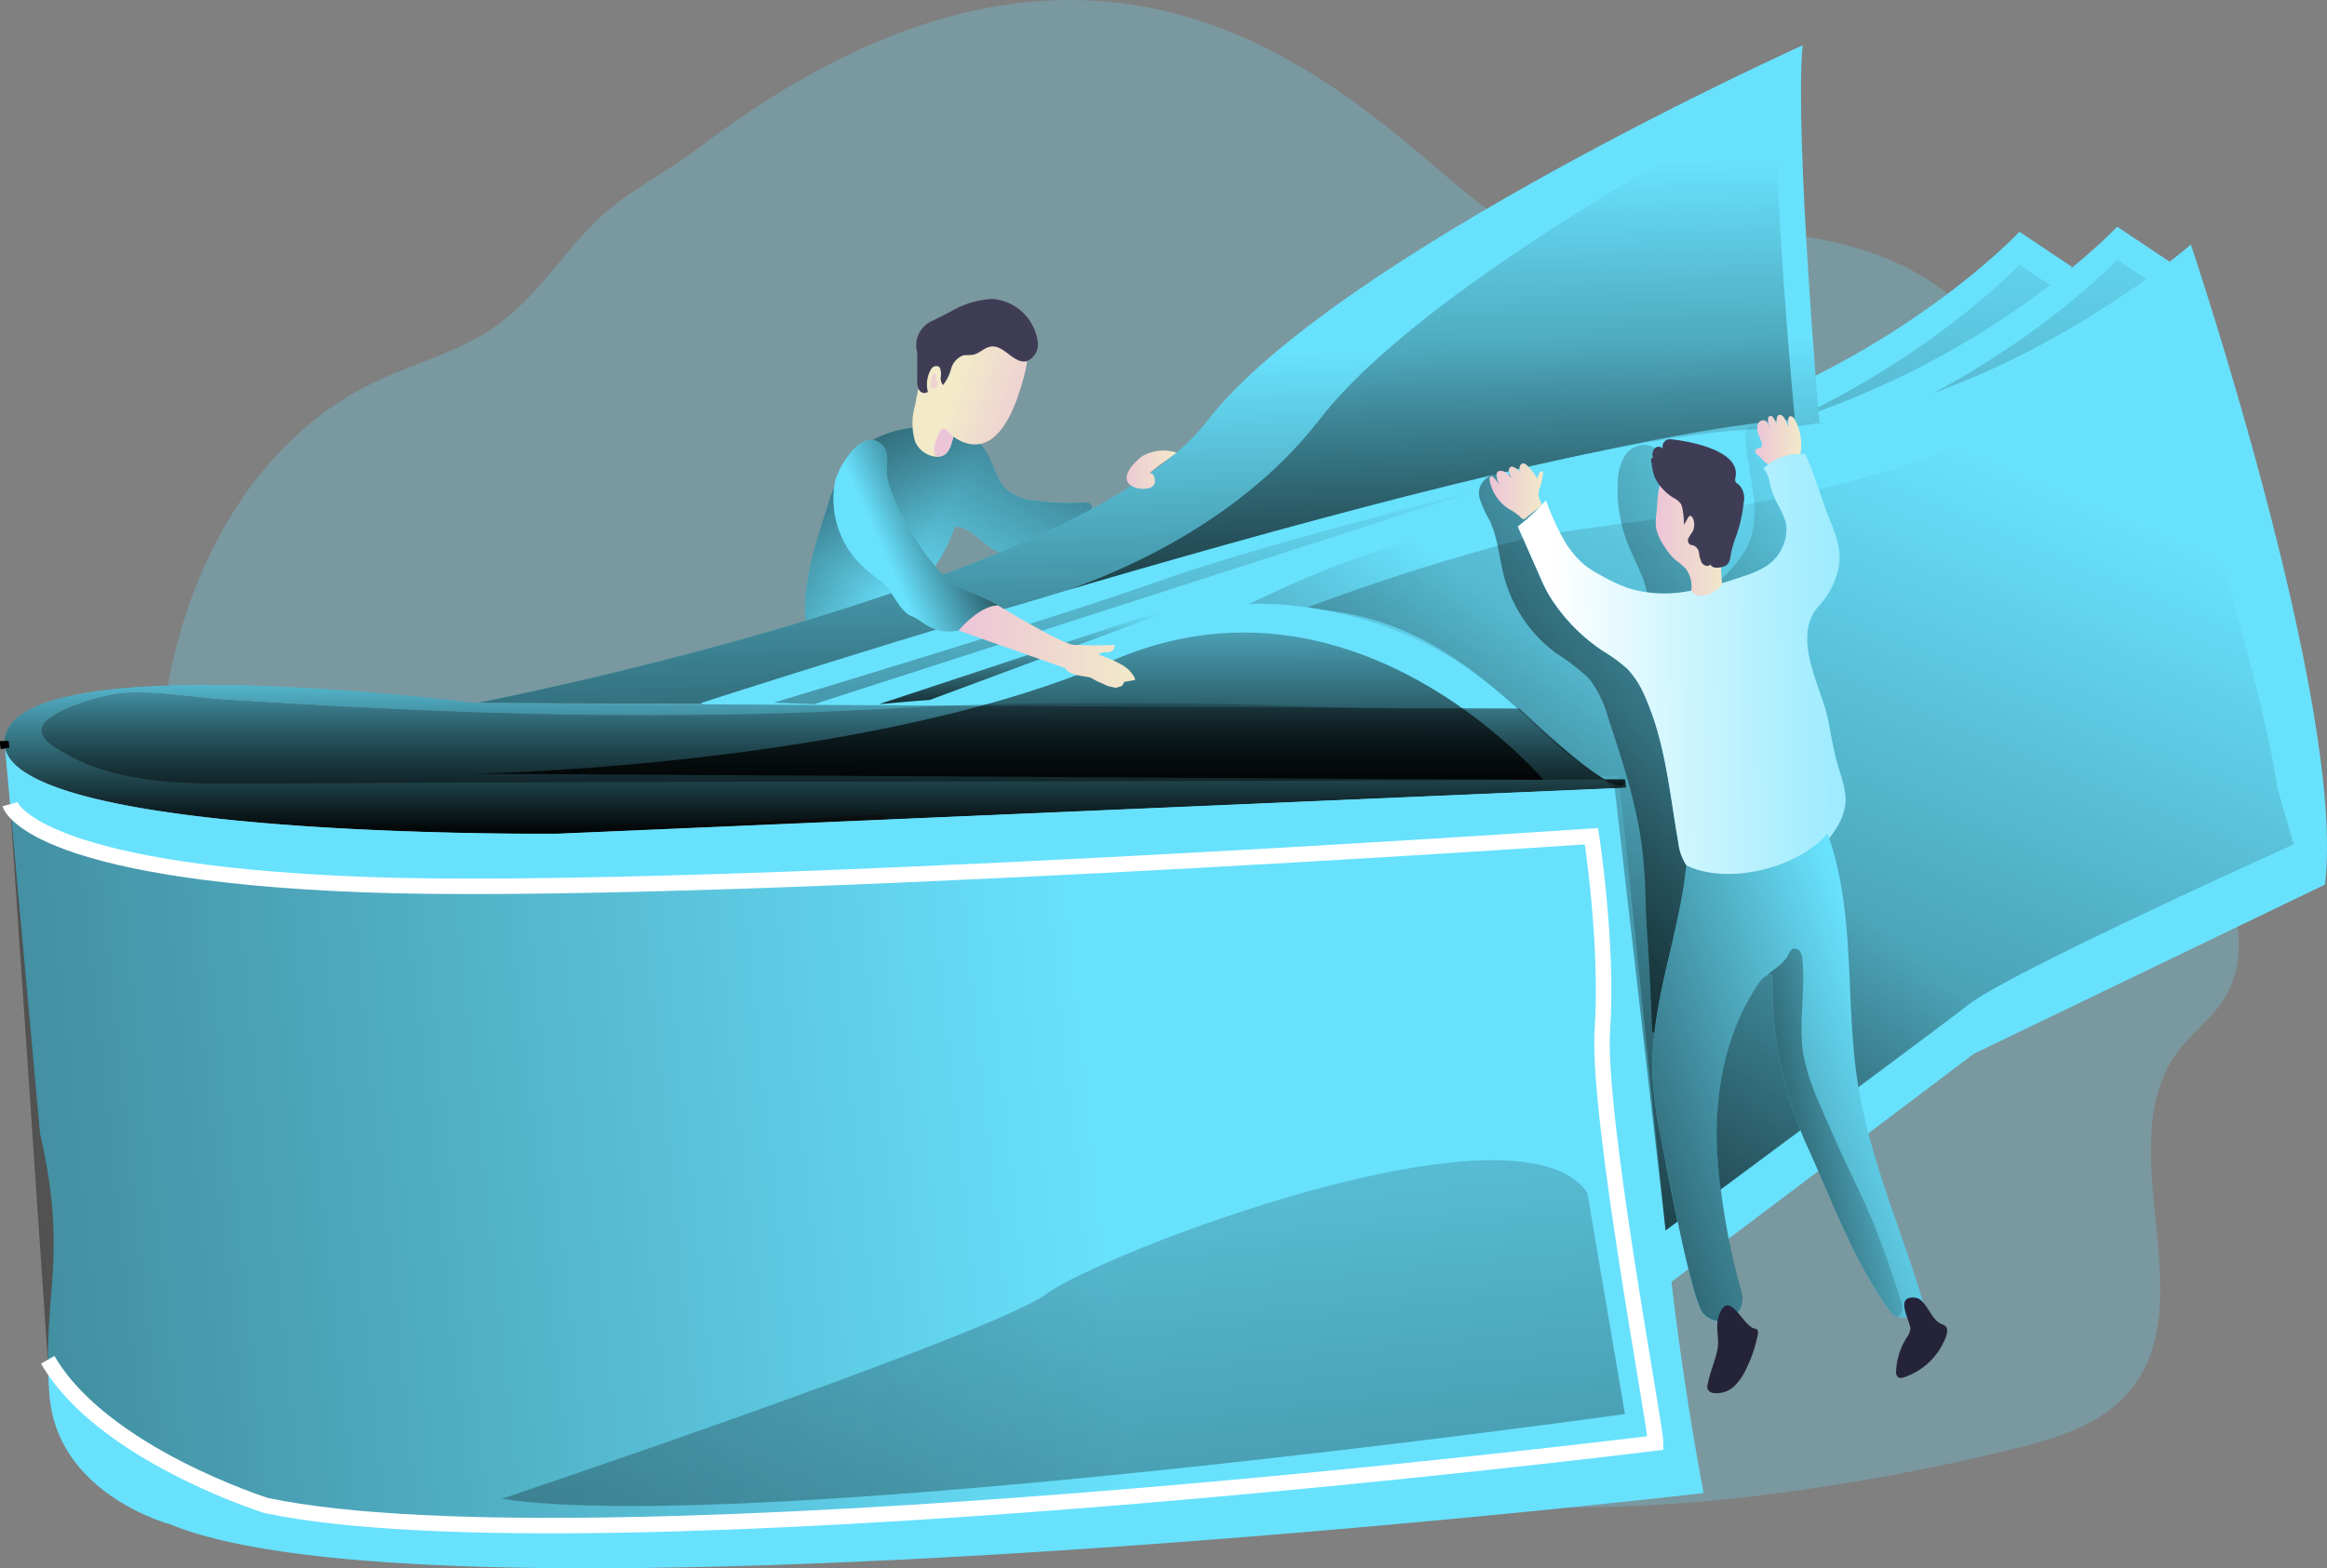 <svg xmlns="http://www.w3.org/2000/svg" xmlns:xlink="http://www.w3.org/1999/xlink" width="300.56" height="202.614" viewBox="0 0 300.56 202.614"><rect x="0" y="0" width="300.56" height="202.614" fill="#808080" stroke="none"/><defs><linearGradient id="a" x1="0.565" y1="-0.432" x2="0.163" y2="5.791" gradientUnits="objectBoundingBox"><stop offset="0" stop-opacity="0"/><stop offset="0.97"/></linearGradient><linearGradient id="b" x1="0.565" y1="-0.433" x2="0.163" y2="5.793" xlink:href="#a"/><linearGradient id="c" x1="0.431" y1="0.563" x2="-0.628" y2="0.148" xlink:href="#a"/><linearGradient id="d" x1="0.195" y1="0.771" x2="1.557" y2="-0.913" xlink:href="#a"/><linearGradient id="e" x1="0.492" y1="0.472" x2="0.559" y2="1.493" xlink:href="#a"/><linearGradient id="f" x1="0.477" y1="0.135" x2="0.528" y2="1.637" xlink:href="#a"/><linearGradient id="g" x1="0.893" y1="-0.065" x2="-0.416" y2="1.332" xlink:href="#a"/><linearGradient id="h" x1="0.003" y1="0.499" x2="1" y2="0.499" gradientUnits="objectBoundingBox"><stop offset="0" stop-color="#ecc4d7"/><stop offset="0.42" stop-color="#efd4d1"/><stop offset="1" stop-color="#f2eac9"/></linearGradient><linearGradient id="i" x1="0" y1="0.502" x2="1.002" y2="0.502" xlink:href="#h"/><linearGradient id="j" x1="1.182" y1="0.772" x2="0.368" y2="0.474" xlink:href="#h"/><linearGradient id="k" x1="0.32" y1="0.61" x2="0.994" y2="0.204" xlink:href="#a"/><linearGradient id="l" x1="-0.002" y1="0.499" x2="1" y2="0.499" xlink:href="#h"/><linearGradient id="m" x1="0.5" y1="0.026" x2="0.5" y2="1.011" xlink:href="#a"/><linearGradient id="n" x1="0.694" y1="0.505" x2="-0.806" y2="0.48" xlink:href="#a"/><linearGradient id="o" x1="0.5" y1="-0.645" x2="0.499" y2="3.373" xlink:href="#a"/><linearGradient id="p" x1="0.661" y1="0.476" x2="-1.165" y2="0.567" xlink:href="#a"/><linearGradient id="q" x1="0.473" y1="-0.865" x2="0.506" y2="1.388" xlink:href="#a"/><linearGradient id="r" x1="0.57" y1="0.329" x2="-0.185" y2="1.242" xlink:href="#a"/><linearGradient id="s" x1="0.644" y1="0.13" x2="-0.187" y2="1.947" xlink:href="#a"/><linearGradient id="t" x1="0.622" y1="-0.395" x2="0.337" y2="1.171" xlink:href="#a"/><linearGradient id="u" x1="0.597" y1="-0.15" x2="0.03" y2="3.619" xlink:href="#a"/><linearGradient id="v" x1="0.488" y1="0.247" x2="0.534" y2="1.197" xlink:href="#a"/><linearGradient id="w" x1="1.787" y1="0.48" x2="0.11" y2="0.513" gradientUnits="objectBoundingBox"><stop offset="0" stop-color="#fff" stop-opacity="0"/><stop offset="0.09" stop-color="#fff" stop-opacity="0.031"/><stop offset="0.22" stop-color="#fff" stop-opacity="0.11"/><stop offset="0.38" stop-color="#fff" stop-opacity="0.251"/><stop offset="0.56" stop-color="#fff" stop-opacity="0.431"/><stop offset="0.76" stop-color="#fff" stop-opacity="0.671"/><stop offset="0.97" stop-color="#fff" stop-opacity="0.961"/><stop offset="1" stop-color="#fff"/></linearGradient><linearGradient id="x" x1="0.832" y1="0.35" x2="-0.641" y2="1.287" xlink:href="#a"/><linearGradient id="y" x1="1.111" y1="0.3" x2="-1.283" y2="1.201" xlink:href="#a"/><linearGradient id="z" x1="0" y1="0.499" x2="1.001" y2="0.499" xlink:href="#h"/><linearGradient id="aa" x1="0" y1="0.5" x2="1" y2="0.5" xlink:href="#h"/><linearGradient id="ab" x1="0.31" y1="0.556" x2="-4.336" y2="2.878" xlink:href="#h"/><linearGradient id="ac" x1="3.35" y1="-0.87" x2="-3.896" y2="2.539" xlink:href="#h"/><linearGradient id="ad" x1="0.214" y1="-0.461" x2="1.476" y2="4.216" xlink:href="#a"/></defs><g transform="translate(-0.001 -0.004)"><path d="M275.04,253.579c5.612-1.361,11.553-3.122,15.248-7.562,9.755-11.737-2.955-31.965,6.363-44.048,1.691-2.188,3.986-3.878,5.531-6.168,5.353-7.934-.248-18.364-5.088-26.623a168.264,168.264,0,0,1-15.923-36.529c-2.614-8.68-4.7-17.932-10.651-24.776-8.194-9.425-21.832-12.029-34.314-11.634-8.264.259-16.706,1.55-24.689-.6-12.472-3.381-44.339-57.092-106.125-10.171-4.386,3.333-9.485,5.715-13.384,9.6-4.321,4.321-7.654,9.722-12.634,13.287-4.764,3.414-10.63,4.861-15.9,7.394-18.8,9.085-27.855,31.571-27.8,52.441.032,11.089,2.069,22.631-1.966,32.948-1.34,3.419-3.333,6.676-3.689,10.327-.7,7.178,4.953,13.228,10.192,18.175,11,10.392,22.469,20.919,36.6,26.348,13.757,5.282,28.9,5.282,43.637,5.218,22.864-.108,45.738-.394,68.6-.313,16.906.065,33.223.94,50.14-.978a276.12,276.12,0,0,0,35.854-6.336Z" transform="translate(-15.189 -66.33)" fill="#68e1fd" opacity="0.25" style="isolation:isolate"/><path d="M456.852,126.3l-6.779-4.521s-15.124,16.2-41.633,24.922C408.44,146.7,441.15,152.513,456.852,126.3Z" transform="translate(-189.24 -91.828)" fill="#68e1fd"/><path d="M456.852,134.155l-6.779-4.515s-15.124,16.2-41.633,24.922C408.44,154.578,441.15,160.384,456.852,134.155Z" transform="translate(-189.24 -95.442)" fill="url(#a)"/><path d="M480.222,125.081l-6.779-4.521s-15.124,16.2-41.633,24.922C431.81,145.482,464.493,151.293,480.222,125.081Z" transform="translate(-199.987 -91.267)" fill="#68e1fd"/><path d="M480.222,132.965l-6.779-4.515s-15.124,16.2-41.633,24.922C431.81,153.372,464.493,159.178,480.222,132.965Z" transform="translate(-199.987 -94.895)" fill="url(#b)"/><path d="M220.773,176.118a5.88,5.88,0,0,0,4.024,1.815,30.869,30.869,0,0,0,6.276.265,1.167,1.167,0,0,1,.918.194c.367.367.092.988-.211,1.415a13.308,13.308,0,0,1-5.563,4.71,7.737,7.737,0,0,1-7.086-.427c-1.545-1.015-2.836-2.782-4.683-2.744a19.612,19.612,0,0,1-16.285,13.411c-1.08.113-2.441,0-2.89-1.01a2.669,2.669,0,0,1-.167-1.037c-.1-4.8,1.388-9.485,2.911-14.043a19.393,19.393,0,0,1,2.7-5.817c2.7-3.581,7.519-4.737,11.818-4.359a7.729,7.729,0,0,1,4.732,1.685C219.353,171.927,219.234,174.136,220.773,176.118Z" transform="translate(-91.132 -113.278)" fill="#68e1fd"/><path d="M220.773,176.118a5.88,5.88,0,0,0,4.024,1.815,30.869,30.869,0,0,0,6.276.265,1.167,1.167,0,0,1,.918.194c.367.367.092.988-.211,1.415a13.308,13.308,0,0,1-5.563,4.71,7.737,7.737,0,0,1-7.086-.427c-1.545-1.015-2.836-2.782-4.683-2.744a19.612,19.612,0,0,1-16.285,13.411c-1.08.113-2.441,0-2.89-1.01a2.669,2.669,0,0,1-.167-1.037c-.1-4.8,1.388-9.485,2.911-14.043a19.393,19.393,0,0,1,2.7-5.817c2.7-3.581,7.519-4.737,11.818-4.359a7.729,7.729,0,0,1,4.732,1.685C219.353,171.927,219.234,174.136,220.773,176.118Z" transform="translate(-91.132 -113.278)" fill="url(#c)"/><path d="M220.773,176.118a5.88,5.88,0,0,0,4.024,1.815,30.869,30.869,0,0,0,6.276.265,1.167,1.167,0,0,1,.918.194c.367.367.092.988-.211,1.415a13.308,13.308,0,0,1-5.563,4.71,7.737,7.737,0,0,1-7.086-.427c-1.545-1.015-2.836-2.782-4.683-2.744a19.612,19.612,0,0,1-16.285,13.411c-1.08.113-2.441,0-2.89-1.01a2.669,2.669,0,0,1-.167-1.037c-.1-4.8,1.388-9.485,2.911-14.043a19.393,19.393,0,0,1,2.7-5.817c2.7-3.581,7.519-4.737,11.818-4.359a7.729,7.729,0,0,1,4.732,1.685C219.353,171.927,219.234,174.136,220.773,176.118Z" transform="translate(-91.132 -113.278)" fill="url(#d)"/><path d="M289.965,125.792S286.772,88.847,287.8,77.18c0,0-60.527,27.277-76.974,48.612s-94.35,36.362-94.35,36.362l166.755.54Z" transform="translate(-54.977 -71.318)" fill="#68e1fd"/><path d="M289.965,125.792S286.772,88.847,287.8,77.18c0,0-60.527,27.277-76.974,48.612s-94.35,36.362-94.35,36.362l166.755.54Z" transform="translate(-54.977 -71.318)" fill="url(#e)"/><path d="M345.442,131.327s-3.122-33.434-2.16-41.547c0,0-44.636,22.685-59.236,41.547S244,155.584,244,155.584,320.034,132.726,345.442,131.327Z" transform="translate(-113.619 -77.112)" fill="url(#f)"/><path d="M170.21,184.066S276.227,149.649,306.323,148.7s56.341-23.868,56.341-23.868,20.109,59.8,17.317,82.689l-45.371,21.87-41.05,30.977Z" transform="translate(-79.685 -93.231)" fill="#68e1fd"/><path d="M356.36,177.42c-.594-2.441,2.16-3.921,4.164-2.9,2.161,1.08,3.187,3.975,4.175,6a28.561,28.561,0,0,0,10.144,11.343c.924.594,2.128,1.14,3.068.573.816-3.019-1.123-6-2.306-8.891a19.035,19.035,0,0,1-1.394-8.221,6.849,6.849,0,0,1,.843-3.289,3.025,3.025,0,0,1,2.868-1.518c1.723.259,2.544,2.22,3.041,3.889l3.732,12.515c.2.67.5,1.437,1.167,1.62s1.442-.383,1.977-.934a15.9,15.9,0,0,0,3.122-4c2.026-4.2.065-9.112-.232-13.763-.043-.7.038-1.539.659-1.847.891-.437,1.745.637,2.161,1.534q2.16,4.71,4.116,9.485a16.021,16.021,0,0,1,1.3,4.267,18.869,18.869,0,0,1-.454,5.153,65.355,65.355,0,0,0-.859,13.811c.162,3.694.637,7.432-.07,11.062A34.309,34.309,0,0,1,395,220.554l-9.161,20.7a11.383,11.383,0,0,1-2.787,4.364c-1.334,1.123-3.441,1.529-4.807.448l-.383-14.794c-.07-2.863-.146-5.725-.5-8.566-.708-5.758-2.539-11.343-4.359-16.825a14.513,14.513,0,0,0-2.522-5.18,26.417,26.417,0,0,0-4.191-3.241,18.034,18.034,0,0,1-6.708-9.722c-.686-2.506-.837-5.18-1.955-7.524A14.815,14.815,0,0,1,356.36,177.42Z" transform="translate(-165.252 -113.034)" fill="url(#g)"/><path d="M365.728,178.263c-.14-.184-.454,0-.54.194s-.092.481-.249.659a6.286,6.286,0,0,0-1.345-1.734.794.794,0,0,0-.335-.2c-.308-.065-.583.265-.589.583a1.658,1.658,0,0,0,.351.864,2.231,2.231,0,0,0-1.08-.967.621.621,0,0,0-.292-.065c-.286.038-.4.411-.329.691a6.251,6.251,0,0,1,.281.81,2.117,2.117,0,0,0-.826-.821c-.329-.189-.837-.232-1.01.108a.816.816,0,0,0-.032.5,5.286,5.286,0,0,0,.362,1.21,3.49,3.49,0,0,0-.837-1.161.373.373,0,0,0-.189-.108c-.227,0-.292.3-.249.54a5.655,5.655,0,0,0,2.5,3.711,6.876,6.876,0,0,1,1.426.978c.151.162.335.373.54.308a.633.633,0,0,0,.162-.1l1.95-1.561a.351.351,0,0,0,.135-.146c.059-.135-.043-.286-.124-.416a2.025,2.025,0,0,1-.07-1.9,7.778,7.778,0,0,0,.394-1.971Z" transform="translate(-166.415 -117.302)" fill="url(#h)"/><path d="M422.653,167.742a1.825,1.825,0,0,1,.038-1.01.735.735,0,0,1,.816-.47c.313.086.481.421.61.718l.432,1.01a5.261,5.261,0,0,1-.54-1.583.865.865,0,0,1,.027-.5.335.335,0,0,1,.405-.205.449.449,0,0,1,.205.194,6.936,6.936,0,0,1,.821,1.62,1.923,1.923,0,0,1-.329-1.556.583.583,0,0,1,.216-.367c.281-.173.6.135.772.416a6.3,6.3,0,0,1,.627,1.469,3.241,3.241,0,0,1-.146-1.323.54.54,0,0,1,.157-.373c.238-.173.54.113.681.367a6.832,6.832,0,0,1,.8,3.975,1.68,1.68,0,0,1-.389,1.048,1.75,1.75,0,0,1-.783.383,17.082,17.082,0,0,1-2.269.411,1.329,1.329,0,0,1-1.421-.54l-.826-.778a.567.567,0,0,1-.221-.389c0-.481.718-.286.864-.648S422.7,168.1,422.653,167.742Z" transform="translate(-195.632 -111.955)" fill="url(#i)"/><path d="M234.564,152.4c-2.3,7.022-5.58,7.616-8.475,5.612a.569.569,0,0,1-.038.167h0c-.108.47-.454,1.75-1.048,2.128a1.961,1.961,0,0,1-1.037.3,3.241,3.241,0,0,1-2.809-1.966,8.141,8.141,0,0,1,0-4.7,22.1,22.1,0,0,1,1.177-4.494,11.283,11.283,0,0,1,5.445-5.742,6.077,6.077,0,0,1,2.814-.7c1.755.076,4.451,1.718,4.969,3.511C235.98,148.044,235.034,150.955,234.564,152.4Z" transform="translate(-102.952 -101.591)" fill="url(#j)"/><path d="M237.508,143.375a2.33,2.33,0,0,1-1.41,2.5c-1.685.411-2.955-2.161-4.667-1.88-.826.124-1.437.886-2.258,1.048-.437.092-.9,0-1.334.108a2.57,2.57,0,0,0-1.518,1.7,5.837,5.837,0,0,1-1.042,2.107,1.361,1.361,0,0,1-.292-1.08,2.161,2.161,0,0,0-.119-1.14c-.184-.346-.918-.335-1.2.292a3.869,3.869,0,0,0-.346,2.814.778.778,0,0,1-1.123-.232,2.252,2.252,0,0,1-.254-1.264v-3.6a3.42,3.42,0,0,1,2.026-4.11l1.08-.54,1.313-.681a11.518,11.518,0,0,1,5.342-1.577A6.41,6.41,0,0,1,237.508,143.375Z" transform="translate(-103.471 -99.212)" fill="#3f3d56"/><path d="M211.262,182.1a28.84,28.84,0,0,0,5.9,8.01c.74.643,6.9,2.576,6.379,3.408-7.562,5.336-9.679,1.48-11.429.853s-2.528-3.4-4.019-4.51a22.147,22.147,0,0,1-2.976-2.522,12.056,12.056,0,0,1-3.025-10.306c.362-1.955,3.781-7.713,6.347-4.57.767.934.216,2.89.438,4.04A19.112,19.112,0,0,0,211.262,182.1Z" transform="translate(-94.261 -114.714)" fill="#68e1fd"/><path d="M211.262,182.1a28.84,28.84,0,0,0,5.9,8.01c.74.643,6.9,2.576,6.379,3.408-7.562,5.336-9.679,1.48-11.429.853s-2.528-3.4-4.019-4.51a22.147,22.147,0,0,1-2.976-2.522,12.056,12.056,0,0,1-3.025-10.306c.362-1.955,3.781-7.713,6.347-4.57.767.934.216,2.89.438,4.04A19.112,19.112,0,0,0,211.262,182.1Z" transform="translate(-94.261 -114.714)" fill="url(#k)"/><path d="M274.84,177.176c1.037-1.042,2.5-1.88,3.635-2.814a5.458,5.458,0,0,0-4.494.5c-1.345,1.037-3.241,3.241-.729,4.051.675.216,2.242.254,2.42-.7C275.791,177.678,275.364,176.646,274.84,177.176Z" transform="translate(-126.506 -115.88)" fill="url(#l)"/><path d="M75.195,249.371s-68.732.718-71.454-11.04l-.081-.891C4.287,224.746,64.6,232.5,64.6,232.5l60.84.329c-1.62.065-3.1.135-4.494.216-31.868,1.885-56.908,1.01-88.754-.961-4.553-.281-9.809-1.372-14.335-.7-2.161.324-8.723,2.193-9.328,4.294-.265.907.54,1.745,1.34,2.29,6.989,4.861,16.128,5,24.652,4.937,59.506-.41,116.371-.157,175.807-.54C208.386,241.22,75.195,249.371,75.195,249.371Z" transform="translate(-3.094 -141.667)" fill="#68e1fd"/><path d="M214.421,243.225c-59.414.394-116.3.14-175.807.54-8.523.059-17.662-.065-24.652-4.937-.778-.54-1.62-1.383-1.34-2.29.6-2.09,7.2-3.981,9.328-4.283,4.526-.675,9.782.416,14.335.7,31.868,1.971,56.9,2.846,88.754.961,1.394-.081,2.9-.151,4.494-.216l53.068.292,10.921.059h.059l9.863.054C209.155,239.5,212.482,242.086,214.421,243.225Z" transform="translate(-7.191 -142.532)" fill="#68e1fd"/><path d="M213.112,243.456,75.195,249.4s-68.732.691-71.454-11.067l-.081-.891C4.287,224.746,64.6,232.5,64.6,232.5l134.773.735c5.709,5.4,9.036,7.983,10.975,9.123h2.641a.313.313,0,0,1,0,.038v.1Z" transform="translate(-3.094 -141.667)" fill="url(#m)"/><path d="M391.535,253.859h-.205l-.13-.951v-.07a.279.279,0,0,0,0-.038Z" transform="translate(-181.312 -152.08)" fill="url(#n)"/><path d="M3.737,244.531a3.046,3.046,0,0,1-.081-.891Z" transform="translate(-3.09 -147.868)" fill="none" stroke="#000" stroke-miterlimit="10" stroke-width="1.12"/><path d="M223.206,341.525s-162.2,18.861-198.06,4.035c0,0-14.611-3.824-15.6-16.744s2.517-17.511-1.215-33.753L3.81,245.29c2.7,11.759,71.454,11.04,71.454,11.04l138.122-5.941s2.431,7.438,3.2,32.348A405.981,405.981,0,0,0,223.206,341.525Z" transform="translate(-3.163 -148.626)" fill="#68e1fd"/><path d="M214.421,243.225c-59.414.394-116.3.14-175.807.54-8.523.059-17.662-.065-24.652-4.937-.778-.54-1.62-1.383-1.34-2.29.6-2.09,7.2-3.981,9.328-4.283,4.526-.675,9.782.416,14.335.7,31.868,1.971,56.9,2.846,88.754.961,1.394-.081,2.9-.151,4.494-.216,10.716-.416,25.3-.378,34.676-.216,6.152.108,12.266.367,18.391.508,3.63.081,7.27.124,10.921.059h.059c2-.032,5.941,0,9.809,0l.054.049C209.155,239.5,212.482,242.086,214.421,243.225Z" transform="translate(-7.191 -142.532)" fill="url(#o)"/><path d="M5,258.71s2.323,8.729,45.684,10.376,159.425-5.1,160-6.59,6.292,0,6.292,0-5.547,14.259-6.292,25.3,6.876,51.129,6.876,53.424c0,0-136.869,17.014-179.464,8.075,0,0-21.189-6.654-28.216-18.829" transform="translate(-3.71 -154.798)" fill="url(#p)"/><path d="M5,258.71s2.323,8.729,45.684,10.376,158.582-6.249,158.582-6.249,2.161,13.93,1.415,24.97,6.876,51.129,6.876,53.424c0,0-136.869,17.014-179.464,8.075,0,0-21.189-6.654-28.216-18.829" transform="translate(-3.71 -154.798)" fill="none" stroke="#fff" stroke-miterlimit="10" stroke-width="2"/><path d="M116.48,235.869s50.772-.913,82.1-14.584,55.731,15.378,55.731,15.378Z" transform="translate(-54.977 -135.905)" fill="url(#q)"/><path d="M394.271,251.478l-39.159,29.194-5.925-57.594-.13-.983V222a.3.3,0,0,0,0-.038h-2.641c-1.939-1.14-5.266-3.727-10.975-9.123l-.054-.049-.151-.14c-15.016-14.216-33.915-12.909-33.915-12.909l2.8-1.318a127.508,127.508,0,0,1,43.108-11.661h0Z" transform="translate(-139.979 -121.71)" fill="url(#r)"/><path d="M315.27,180.068A284.728,284.728,0,0,1,342.9,171.3c12.682-3.111,58.3-3.781,81.614-28.276,0,0,14.5,47.9,16.02,60.365l2.128,7.3s-36.5,16.425-41.974,20.682-39.159,29.194-39.159,29.194l-6.573-57.108-6.962-5.191c-9.49-8.9-17.144-15.923-29.2-17.678Z" transform="translate(-146.394 -101.596)" fill="url(#s)"/><path d="M386.28,252.75h2.641v.135C388.97,253.247,388.829,254.268,386.28,252.75Z" transform="translate(-179.05 -152.057)" fill="url(#t)"/><path d="M187.63,211.145s36.669-11,49.638-15.664,40.947-11.661,40.947-11.661l-54.137,17.441-31.209,10.073Z" transform="translate(-87.696 -120.358)" fill="url(#u)"/><path d="M212.83,221.677s4.942-.443,6.536-.54l39.921-14.827Z" transform="translate(-99.285 -130.701)" fill="url(#v)"/><path d="M404.415,194.6a10.208,10.208,0,0,0,2.7-5.671c.221-2.274-.853-4.445-1.669-6.584-.54-1.4-.961-2.836-1.469-4.245-.383-1.08-.8-2.112-1.275-3.144a6.978,6.978,0,0,0-5.4,1.826c.724.735.783,1.869,1.08,2.857.481,1.593,1.653,2.949,1.89,4.6a5.757,5.757,0,0,1-2.852,5.326,11.927,11.927,0,0,1-2.668,1.14,45.144,45.144,0,0,1-7.437,2,15.983,15.983,0,0,1-7.627-.5,21.674,21.674,0,0,1-3.36-1.588,14.586,14.586,0,0,1-2.231-1.426,12.731,12.731,0,0,1-3.03-4.024,32.878,32.878,0,0,1-1.858-4.251,29.488,29.488,0,0,1-3.63,3.387l2.868,6.482a22.371,22.371,0,0,0,1.145,2.344,23.3,23.3,0,0,0,7.13,7.34,19.5,19.5,0,0,1,3,2.209,11.435,11.435,0,0,1,2.209,3.424c2.7,5.941,3.241,12.585,4.37,19.007a6.724,6.724,0,0,0,1.053,2.955,6.943,6.943,0,0,0,2.825,1.874,11.267,11.267,0,0,0,2.868.983,8.372,8.372,0,0,0,3.084-.184,16.787,16.787,0,0,0,10.408-7.205,7.869,7.869,0,0,0,1.323-3.241c.227-1.8-.5-3.565-1-5.309-.567-1.961-.859-3.981-1.269-5.979C404.815,205.211,400.861,198.589,404.415,194.6Z" transform="translate(-169.53 -116.266)" fill="#68e1fd"/><path d="M404.415,194.6a10.208,10.208,0,0,0,2.7-5.671c.221-2.274-.853-4.445-1.669-6.584-.54-1.4-.961-2.836-1.469-4.245-.383-1.08-.8-2.112-1.275-3.144a6.978,6.978,0,0,0-5.4,1.826c.724.735.783,1.869,1.08,2.857.481,1.593,1.653,2.949,1.89,4.6a5.757,5.757,0,0,1-2.852,5.326,11.927,11.927,0,0,1-2.668,1.14,45.144,45.144,0,0,1-7.437,2,15.983,15.983,0,0,1-7.627-.5,21.674,21.674,0,0,1-3.36-1.588,14.586,14.586,0,0,1-2.231-1.426,12.731,12.731,0,0,1-3.03-4.024,32.878,32.878,0,0,1-1.858-4.251,29.488,29.488,0,0,1-3.63,3.387l2.868,6.482a22.371,22.371,0,0,0,1.145,2.344,23.3,23.3,0,0,0,7.13,7.34,19.5,19.5,0,0,1,3,2.209,11.435,11.435,0,0,1,2.209,3.424c2.7,5.941,3.241,12.585,4.37,19.007a6.724,6.724,0,0,0,1.053,2.955,6.943,6.943,0,0,0,2.825,1.874,11.267,11.267,0,0,0,2.868.983,8.372,8.372,0,0,0,3.084-.184,16.787,16.787,0,0,0,10.408-7.205,7.869,7.869,0,0,0,1.323-3.241c.227-1.8-.5-3.565-1-5.309-.567-1.961-.859-3.981-1.269-5.979C404.815,205.211,400.861,198.589,404.415,194.6Z" transform="translate(-169.53 -116.266)" fill="url(#w)"/><path d="M398.852,304.98a48.288,48.288,0,0,1-1.113-8.642c-.059-9.269,3.424-17.284,4.4-26.5,5.32,2.6,14.357.373,18.235-4.1,3.695,10.235,2.22,21.551,3.911,32.294,1.539,9.8,5.682,18.975,8.507,28.481a1.183,1.183,0,0,1-.227,1.145c-.7.756-3.343.843-3.894.1-4.667-6.293-7.411-13.752-10.6-20.908a50.917,50.917,0,0,1-4.8-22.794c-.659-.3-1.334.356-1.745.945-4.272,6.2-5.725,13.995-5.439,21.519a88.616,88.616,0,0,0,3.187,18.581,2.9,2.9,0,0,1-4.991,2.641l-.043-.049C402.822,325.927,399.975,310.917,398.852,304.98Z" transform="translate(-184.319 -158.031)" fill="#68e1fd"/><path d="M432.567,327.654a4.035,4.035,0,0,1-3.1.513,1.351,1.351,0,0,1-.794-.411c-4.667-6.293-7.411-13.752-10.6-20.908a50.918,50.918,0,0,1-4.8-22.794.859.859,0,0,0-.729,0h0a2.7,2.7,0,0,0-1,.929c-4.272,6.2-5.725,13.995-5.439,21.519a88.612,88.612,0,0,0,3.187,18.581,2.9,2.9,0,0,1-4.991,2.641l-.043-.049c-1.421-1.761-4.267-16.771-5.4-22.686a48.277,48.277,0,0,1-1.113-8.642c-.059-9.269,3.424-17.284,4.4-26.5,5.32,2.6,14.357.373,18.235-4.1,3.695,10.235,2.22,21.551,3.911,32.294,1.539,9.8,5.682,18.975,8.507,28.481A1.183,1.183,0,0,1,432.567,327.654Z" transform="translate(-184.319 -158.035)" fill="url(#x)"/><path d="M410.906,388.949a1.021,1.021,0,0,0,0,.362.924.924,0,0,0,.816.6,3.333,3.333,0,0,0,2.749-.988,7.907,7.907,0,0,0,1.62-2.533,16.408,16.408,0,0,0,1.329-4.132.621.621,0,0,0-.092-.54.811.811,0,0,0-.405-.157c-1.491-.373-3.338-5.4-4.591-1.475-.416,1.323.135,2.76-.124,4.137C411.9,385.838,411.171,387.323,410.906,388.949Z" transform="translate(-190.367 -209.931)" fill="#25233a"/><path d="M457.858,380.77a2.464,2.464,0,0,1-.346.918,8.793,8.793,0,0,0-1.5,4.651.8.8,0,0,0,.319.691.842.842,0,0,0,.626,0,8.717,8.717,0,0,0,5.526-5.347c.151-.437.243-.988-.1-1.3a1.805,1.805,0,0,0-.508-.259c-1.448-.6-1.923-3.241-3.4-3.4C455.681,376.427,457.939,379.841,457.858,380.77Z" transform="translate(-211.111 -209.061)" fill="#25233a"/><path d="M442.622,339.876a1.582,1.582,0,0,1-.54.934,1.35,1.35,0,0,1-.794-.41c-4.667-6.293-7.411-13.752-10.6-20.908a50.916,50.916,0,0,1-4.8-22.793.858.858,0,0,0-.729,0c.929-.88,2.161-1.442,2.852-2.819a1.28,1.28,0,0,1,.367-.54.783.783,0,0,1,1.026.254,2.117,2.117,0,0,1,.335,1.107c.4,4.083-.54,8.248.13,12.293a28.564,28.564,0,0,0,2.042,6.212q1.685,3.991,3.532,7.924c1.107,2.344,2.252,4.672,3.241,7.06,1.426,3.37,2.571,6.849,3.711,10.322A2.934,2.934,0,0,1,442.622,339.876Z" transform="translate(-196.929 -170.679)" fill="url(#y)"/><path d="M245.629,219.252l-13.779-4.861s2.63-3.208,5.093-3.241c0,0,8.1,4.91,9.722,5.088a48.663,48.663,0,0,0,5.326,0,.832.832,0,0,1-.837.945,2.2,2.2,0,0,0-1.269.3s3.095,1.042,4.008,2.058.735,1.237.735,1.237l-1.394.254-.254.508-.837.254-1.015-.227-.708-.329a9.881,9.881,0,0,1-1.377-.686C248.675,220.251,246.109,220.343,245.629,219.252Z" transform="translate(-108.032 -132.926)" fill="url(#z)"/><path d="M398.645,183.631a6.818,6.818,0,0,0-.032,1.961,6.384,6.384,0,0,0,1.021,2.242,7.728,7.728,0,0,0,1.48,1.836,10.737,10.737,0,0,1,1.3,1.08,3.824,3.824,0,0,1,.751,2.641.815.815,0,0,0,.065.411.6.6,0,0,0,.211.194,2.161,2.161,0,0,0,1.734.157,4.689,4.689,0,0,0,1.539-.891,1.08,1.08,0,0,0,.351-.405,1.188,1.188,0,0,0,0-.659,14.036,14.036,0,0,1,.492-5.218,15.539,15.539,0,0,0,.594-5.207,5.128,5.128,0,0,0-2.755-4.208,6.147,6.147,0,0,0-2.506-.383,5.4,5.4,0,0,0-1.62.205C398.656,178.219,398.888,181.427,398.645,183.631Z" transform="translate(-184.695 -117.301)" fill="url(#aa)"/><path d="M400.292,171.429a1.734,1.734,0,0,0-.708,0,.972.972,0,0,0-.637,1.183.708.708,0,0,0-1.08,0,1.21,1.21,0,0,0-.13,1.269c-.032-.1-.2-.092-.265,0a.459.459,0,0,0-.027.319l.076.481a7.6,7.6,0,0,0,.416,1.7,6.386,6.386,0,0,0,2.6,2.7,2.258,2.258,0,0,1,.735.654,1.911,1.911,0,0,1,.216.648,11.156,11.156,0,0,1,.194,2.08l.54-.951a.454.454,0,0,1,.167-.194c.178-.081.362.108.443.286a1.977,1.977,0,0,1-.081,1.8,4.964,4.964,0,0,0-.5.8.659.659,0,0,0,.248.821,2.838,2.838,0,0,0,.373.076,1.215,1.215,0,0,1,.762,1,3.479,3.479,0,0,0,.362,1.269c.243.373.843.54,1.123.205.184.492.886.465,1.4.34a1.886,1.886,0,0,0,.616-.232c.481-.335.54-1,.632-1.583a15.42,15.42,0,0,1,.74-2.42,18.8,18.8,0,0,0,.886-4.11,2.493,2.493,0,0,0-.659-2.344,1.14,1.14,0,0,1-.383-.313,1.047,1.047,0,0,1,0-.681C408.929,172.828,402.426,171.683,400.292,171.429Z" transform="translate(-184.177 -114.643)" fill="#3f3d56"/><path d="M228.44,170.084h0c-.108.47-.454,1.75-1.048,2.128a1.961,1.961,0,0,1-1.037.3,1.188,1.188,0,0,1-.329-.54,2.56,2.56,0,0,1,.14-1.3,8.139,8.139,0,0,1,.486-1.264,1.183,1.183,0,0,1,.27-.378.454.454,0,0,1,.432-.113.782.782,0,0,1,.238.146,7.176,7.176,0,0,1,.713.691.567.567,0,0,1,.135.33Z" transform="translate(-105.34 -113.498)" fill="url(#ab)"/><path d="M225.85,156.243a.712.712,0,0,0,.065-.232c0-.146-.189-.221-.34-.238a.151.151,0,0,0-.1,0c-.043,0-.065.065-.086.108a3.209,3.209,0,0,0-.248,1.129.891.891,0,0,0,.07.492.351.351,0,0,0,.421.189.54.54,0,0,0,.205-.216,2.254,2.254,0,0,0,.232-.416c.076-.221.059-.113-.027-.27S225.758,156.513,225.85,156.243Z" transform="translate(-104.943 -107.457)" fill="url(#ac)"/><path d="M262.812,348.048l4.861,28.589S154.84,392.458,122.6,387.591c0,0,63.59-21.384,70.422-26.51S253.971,335.015,262.812,348.048Z" transform="translate(-57.791 -193.947)" fill="url(#ad)"/></g></svg>